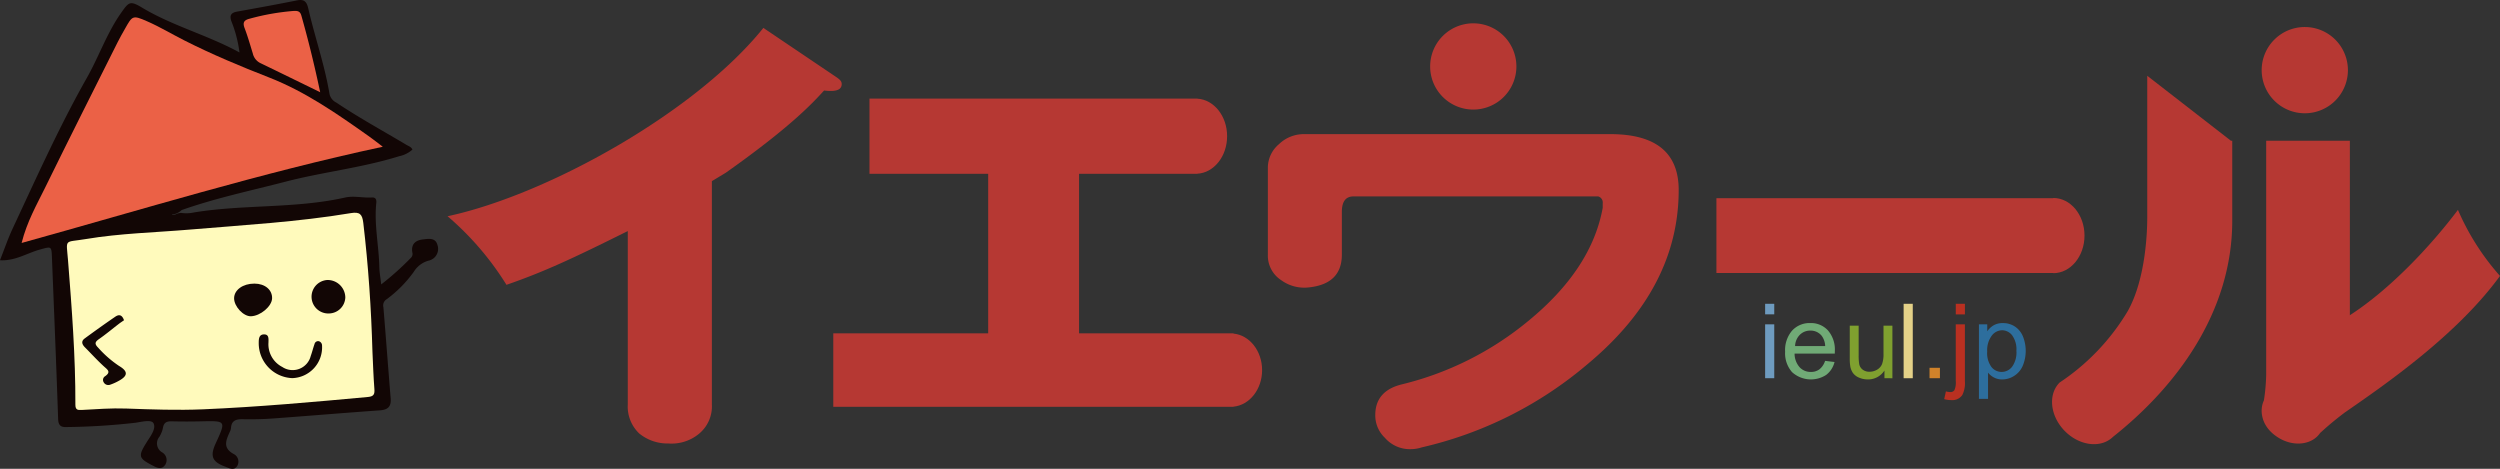 <svg id="レイヤー_3" data-name="レイヤー 3" xmlns="http://www.w3.org/2000/svg" width="155.279mm" height="29.117mm" viewBox="0 0 440.16 82.536"><rect x="0" y="0" width="440.16" height="82.536" fill="#333333" stroke="none"/><defs><style>.cls-1{fill:#120605;}.cls-2{fill:#fffabc;}.cls-3{fill:#eb6146;}.cls-4{fill:#b63833;}.cls-5{fill:#6e9bbf;}.cls-6{fill:#70aa76;}.cls-7{fill:#e4d188;}.cls-8{fill:#d0822a;}.cls-9{fill:#b93021;}.cls-10{fill:#2d6e9d;}.cls-11{fill:#7fa02f;}</style></defs><path class="cls-1" d="M234.957,293.449c8.814-1.443,17.847-.659,26.609-2.625,1.575-.353,3.149.091,4.728-.013.548-.037.853.224.775.967-.4,3.786.457,7.524.536,11.3.019.935.2,1.866.329,3.038a49.691,49.691,0,0,0,5.266-4.719.939.939,0,0,0,.209-.933c-.23-1.447.57-2.121,1.869-2.266.987-.109,2.2-.363,2.558.973a2.116,2.116,0,0,1-1.6,2.772,4.444,4.444,0,0,0-2.578,1.976,21.76,21.76,0,0,1-4.749,4.8,1.276,1.276,0,0,0-.591,1.41c.452,5.345.835,10.7,1.282,16.041.122,1.461-.476,2.019-1.908,2.12-6.31.446-12.613.981-18.921,1.44-1.735.126-3.482.154-5.222.122-1.175-.022-1.988.233-2.064,1.577a1.917,1.917,0,0,1-.208.642c-.654,1.461-1.313,2.845.707,3.916a1.5,1.5,0,0,1,.606,2.082c-.575.909-1.435.385-2.14.126-2.29-.84-2.682-1.852-1.659-4.082,1.836-4,1.837-3.987-2.486-3.889-1.75.04-3.5.045-5.253,0-.86-.023-1.379.191-1.541,1.122a4.882,4.882,0,0,1-.614,1.573,1.824,1.824,0,0,0,.445,2.757,1.557,1.557,0,0,1,.543,2.233c-.66.92-1.5.455-2.269.057-2.446-1.269-2.482-1.643-.972-4.066.638-1.025,1.693-2.349,1.208-3.326-.354-.713-2.087-.262-3.187-.1a118.269,118.269,0,0,1-12.146.758c-1.02.044-1.431-.31-1.469-1.457-.315-9.427-.711-18.852-1.083-28.277-.086-2.171-.065-2.089-2.183-1.5-2.249.628-4.3,2.015-6.972,1.867.77-1.944,1.4-3.8,2.222-5.562,4.188-8.948,8.216-17.971,13.093-26.586,2.11-3.726,3.5-7.835,5.994-11.38,1.392-1.975,1.593-2.219,3.741-.931,5.363,3.215,11.455,4.782,17.119,7.87a22.328,22.328,0,0,0-1.394-5.415c-.405-1.066-.131-1.577.984-1.777,3.5-.629,7-1.262,10.487-1.964,1.27-.256,1.745.152,2.033,1.41,1.158,5.046,2.892,9.952,3.744,15.075a2.258,2.258,0,0,0,1.223,1.515c3.988,2.676,8.2,4.971,12.323,7.428.383.229.84.352,1.052.828a4.963,4.963,0,0,1-2.344,1.172c-6.547,2.045-13.392,2.763-20.007,4.482-6.115,1.59-12.314,2.888-18.288,5a2.844,2.844,0,0,1-1.519.77c-.422.071-.063.19.482-.021a2.764,2.764,0,0,1,.924-.258A6.151,6.151,0,0,0,234.957,293.449Z" transform="translate(-200.817 -256.043)"/><path class="cls-2" d="M266.391,317.934c.107,2.2.17,4.4.342,6.6.072.917-.114,1.306-1.115,1.4-9.671.891-19.346,1.763-29.048,2.175-4.511.191-9.043.026-13.559-.138-2.611-.095-5.193.115-7.786.248-.7.036-1.139.024-1.136-.936.026-8.479-.625-16.921-1.293-25.369-.314-3.963-.753-3.131,3.111-3.779,6.081-1.021,12.258-1.156,18.393-1.676,9.447-.8,18.923-1.331,28.289-2.894,1.581-.264,2.011.2,2.191,1.727C265.667,302.815,266.18,310.363,266.391,317.934Z" transform="translate(-200.817 -256.043)"/><path class="cls-3" d="M204.621,298.821c.976-3.831,2.664-6.73,4.125-9.711,4.2-8.57,8.5-17.088,12.777-25.623.4-.807.856-1.592,1.3-2.38,1.3-2.311,1.349-2.423,3.864-1.329,2.271.988,4.409,2.281,6.625,3.4,4.844,2.45,9.845,4.54,14.9,6.514,6.374,2.491,11.933,6.374,17.472,10.287.816.576,1.6,1.2,2.528,1.9C246.757,286.475,225.946,292.906,204.621,298.821Z" transform="translate(-200.817 -256.043)"/><path class="cls-3" d="M257.19,272.28c-3.74-1.824-7.127-3.485-10.523-5.124a2.492,2.492,0,0,1-1.328-1.655c-.463-1.512-.9-3.038-1.459-4.514-.389-1.022-.06-1.417.915-1.659a41.3,41.3,0,0,1,7.661-1.353c.68-.038,1.185-.015,1.416.8C255.1,263.113,256.177,267.481,257.19,272.28Z" transform="translate(-200.817 -256.043)"/><path class="cls-1" d="M222.652,312.427c-.259.182-.588.393-.9.63-1.161.891-2.284,1.836-3.484,2.671-.731.508-.845.849-.167,1.529a19.057,19.057,0,0,0,3.671,3.21c1.607.948,1.584,1.736-.019,2.615a9.043,9.043,0,0,1-1.533.691.928.928,0,0,1-1.16-.448.764.764,0,0,1,.268-1.045c1.09-.762.408-1.156-.225-1.735-1.162-1.061-2.221-2.233-3.332-3.349-.52-.521-.707-1.075-.039-1.565,1.768-1.3,3.554-2.575,5.363-3.815C221.632,311.45,222.253,311.293,222.652,312.427Z" transform="translate(-200.817 -256.043)"/><path class="cls-1" d="M245.612,305.976c1.852,0,3.158,1.094,3.111,2.6-.043,1.4-2.052,3.1-3.726,3.149-1.32.038-2.971-1.728-2.963-3.17C242.042,307.084,243.587,305.971,245.612,305.976Z" transform="translate(-200.817 -256.043)"/><path class="cls-1" d="M261.615,308.41a2.929,2.929,0,0,1-2.816,2.821,2.95,2.95,0,1,1-.356-5.89A3.119,3.119,0,0,1,261.615,308.41Z" transform="translate(-200.817 -256.043)"/><path class="cls-1" d="M252.27,322.617a6.154,6.154,0,0,1-5.9-6.2c0-.7.038-1.5.946-1.5.888,0,.774.8.77,1.411a4.485,4.485,0,0,0,2.43,4.322,3.284,3.284,0,0,0,5.012-1.942c.252-.688.42-1.406.67-2.1a.64.64,0,0,1,.781-.482.791.791,0,0,1,.539.774A5.418,5.418,0,0,1,252.27,322.617Z" transform="translate(-200.817 -256.043)"/><path class="cls-4" d="M348.119,269.656l-12.9-8.7c-11.921,14.852-38.044,29.4-55.6,33.158a51.819,51.819,0,0,1,10.368,12.077c6.641-2.3,11.575-4.6,21.358-9.464v30.533a6.528,6.528,0,0,0,2.043,5.123,7.855,7.855,0,0,0,5.107,1.74,7.563,7.563,0,0,0,5.309-1.642,6.242,6.242,0,0,0,2.348-5.221V287.936l2.449-1.477c11.348-8.027,15.184-12.153,17.307-14.48,1.307.152,3.1.227,3.1-1.124C349.016,270.406,348.771,270.108,348.119,269.656Z" transform="translate(-200.817 -256.043)"/><path class="cls-4" d="M423.028,321.209c0-3.392-2.224-6.167-5.048-6.434v-.048H390.8V286.641h20.817v-.014c2.92-.154,5.25-3.048,5.25-6.605s-2.33-6.451-5.25-6.606V273.4H353.9v13.239h20.9v28.086H347.528v12.944H417.98v-.026C420.8,327.378,423.028,324.6,423.028,321.209Z" transform="translate(-200.817 -256.043)"/><path class="cls-4" d="M562.33,290.9v.038H503.017v13.165H562.33v.038c3.033,0,5.493-2.964,5.493-6.62S565.363,290.9,562.33,290.9Z" transform="translate(-200.817 -256.043)"/><path class="cls-5" d="M511.593,311.381V309.53H513.2v1.851Zm0,11.254v-9.493H513.2v9.493Z" transform="translate(-200.817 -256.043)"/><path class="cls-6" d="M522.15,319.578l1.662.2a4.057,4.057,0,0,1-1.457,2.263,4.943,4.943,0,0,1-6.021-.478,5.016,5.016,0,0,1-1.22-3.6,5.242,5.242,0,0,1,1.234-3.718,4.176,4.176,0,0,1,3.2-1.324,4.051,4.051,0,0,1,3.109,1.3,5.148,5.148,0,0,1,1.208,3.647c0,.1,0,.238-.009.429h-7.079a3.644,3.644,0,0,0,.885,2.4,2.632,2.632,0,0,0,1.983.831,2.462,2.462,0,0,0,1.511-.465A3.091,3.091,0,0,0,522.15,319.578Zm-5.284-2.6h5.3a3.212,3.212,0,0,0-.607-1.8,2.468,2.468,0,0,0-1.994-.928,2.557,2.557,0,0,0-1.864.741A2.942,2.942,0,0,0,516.866,316.977Z" transform="translate(-200.817 -256.043)"/><path class="cls-7" d="M535.977,322.635V309.53h1.61v13.105Z" transform="translate(-200.817 -256.043)"/><path class="cls-8" d="M540.537,322.635V320.8h1.832v1.832Z" transform="translate(-200.817 -256.043)"/><path class="cls-9" d="M543.121,326.317l.3-1.367a3.2,3.2,0,0,0,.76.125.85.85,0,0,0,.732-.326,3.317,3.317,0,0,0,.242-1.632v-9.975h1.61v10.012a4.693,4.693,0,0,1-.457,2.439,2.128,2.128,0,0,1-1.931.894A4.665,4.665,0,0,1,543.121,326.317Zm2.037-14.919V309.53h1.61V311.4Z" transform="translate(-200.817 -256.043)"/><path class="cls-10" d="M549.235,326.273V313.142H550.7v1.234a3.6,3.6,0,0,1,1.171-1.087,3.225,3.225,0,0,1,1.582-.362,3.759,3.759,0,0,1,2.147.626,3.843,3.843,0,0,1,1.4,1.766,6.851,6.851,0,0,1-.048,5.122,3.948,3.948,0,0,1-1.52,1.787,3.906,3.906,0,0,1-2.1.62,3.019,3.019,0,0,1-1.443-.338,3.269,3.269,0,0,1-1.05-.859v4.622Zm1.456-8.332a4.122,4.122,0,0,0,.743,2.709,2.272,2.272,0,0,0,1.8.876,2.33,2.33,0,0,0,1.838-.907,4.318,4.318,0,0,0,.762-2.811,4.2,4.2,0,0,0-.745-2.718,2.251,2.251,0,0,0-1.784-.9,2.314,2.314,0,0,0-1.818.961A4.29,4.29,0,0,0,550.691,317.941Z" transform="translate(-200.817 -256.043)"/><path class="cls-4" d="M593.6,280.821l-14.731-11.436v25.008c0,1.925-.158,10.558-3.423,16.407A39.2,39.2,0,0,1,563.5,323.356c.014.007.026.016.04.023l-.056-.023c-2.12,2.063-1.747,5.886.834,8.539s6.392,3.132,8.513,1.068c10.989-8.7,21.005-21.807,21.005-38.072v-14.07Z" transform="translate(-200.817 -256.043)"/><path class="cls-4" d="M633.572,292.993c-4.778,6.349-11.945,13.984-19.031,18.549V280.821h-14.73v41.206a33.631,33.631,0,0,1-.4,4.5l.007,0c-.847,1.738-.552,4.779,2.735,6.69,2.675,1.552,5.837,1.09,7.191-1l.019.011a54.7,54.7,0,0,1,4.3-3.566c7.009-4.85,19.748-13.625,27.313-24.039A43.235,43.235,0,0,1,633.572,292.993Z" transform="translate(-200.817 -256.043)"/><path class="cls-4" d="M614.2,268.394a7.592,7.592,0,1,1-7.591-7.592A7.591,7.591,0,0,1,614.2,268.394Z" transform="translate(-200.817 -256.043)"/><path class="cls-4" d="M484.334,279.659h-53.87a6.282,6.282,0,0,0-4.459,1.761,5.433,5.433,0,0,0-1.963,4v15.449a5.138,5.138,0,0,0,2.319,4.482,6.91,6.91,0,0,0,5,1.281q5.707-.641,5.708-5.763v-7.524q0-2.721,2.052-2.722h43.078a1.109,1.109,0,0,1,.8,1.2v.8q-1.962,10.808-13.111,19.933a55.472,55.472,0,0,1-22.119,11.126q-4.815,1.122-4.815,5.443a5.436,5.436,0,0,0,1.694,4,5.821,5.821,0,0,0,4.548,2,6.346,6.346,0,0,0,1.963-.321,68.727,68.727,0,0,0,29.165-14.648Q496.374,306.8,496.374,289.5,496.374,279.658,484.334,279.659Z" transform="translate(-200.817 -256.043)"/><path class="cls-4" d="M467.8,267.742a7.592,7.592,0,1,1-7.59-7.592A7.591,7.591,0,0,1,467.8,267.742Z" transform="translate(-200.817 -256.043)"/><path class="cls-11" d="M532.6,322.636v-1.361a3.39,3.39,0,0,1-2.939,1.57,3.75,3.75,0,0,1-1.53-.314,2.524,2.524,0,0,1-1.055-.789,2.969,2.969,0,0,1-.484-1.164,8.073,8.073,0,0,1-.1-1.465v-5.736h1.569v5.135a9.141,9.141,0,0,0,.1,1.656,1.634,1.634,0,0,0,.628.972,1.937,1.937,0,0,0,1.185.353,2.581,2.581,0,0,0,1.325-.361,2.02,2.02,0,0,0,.877-.985,4.959,4.959,0,0,0,.257-1.81v-4.96H534v9.259Z" transform="translate(-200.817 -256.043)"/></svg>